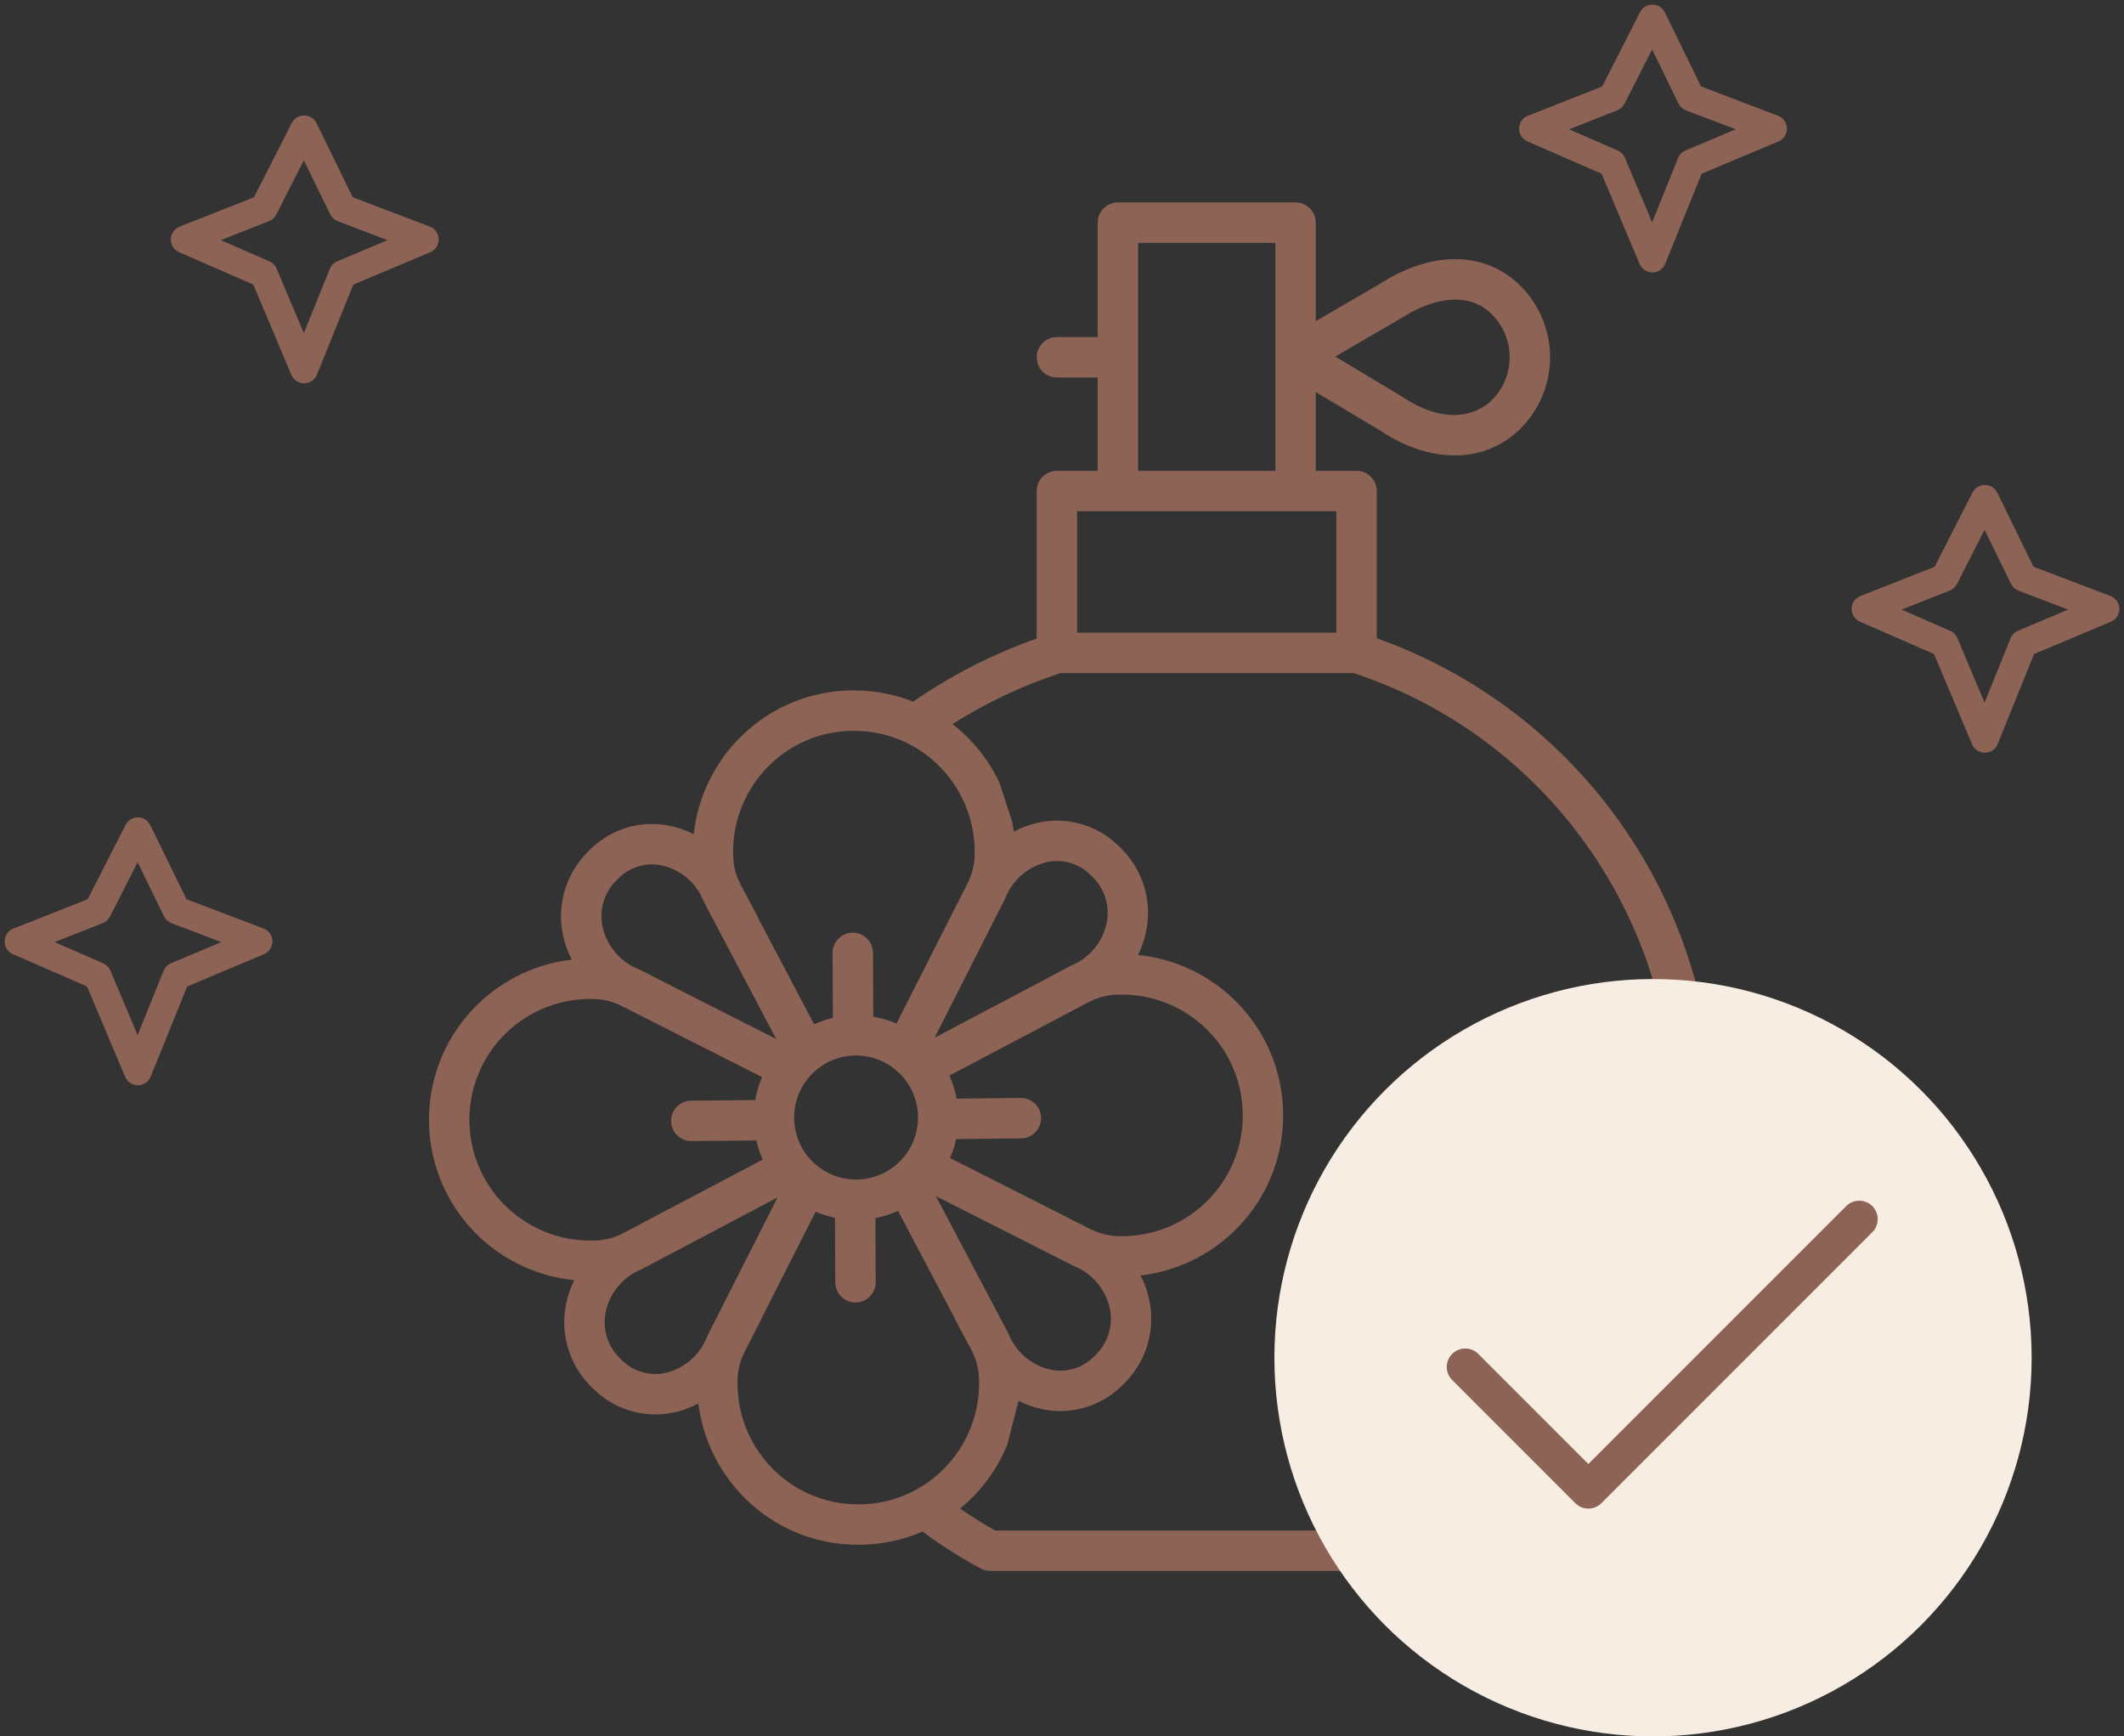<svg width="115" height="94" viewBox="0 0 115 94" fill="none" xmlns="http://www.w3.org/2000/svg">
<rect x="0" y="0" width="115" height="94" fill="#333333" stroke="none"/>
<path fill-rule="evenodd" clip-rule="evenodd" d="M74.543 26.584V34.553C85.472 38.442 92.771 48.785 92.771 60.387C92.774 70.784 86.893 80.287 77.586 84.926C77.435 85.001 77.268 85.042 77.099 85.042H53.616C53.447 85.04 53.28 85.001 53.129 84.926C52.019 84.334 50.957 83.661 49.95 82.909C48.874 83.375 47.715 83.617 46.541 83.625H46.466C44.093 83.636 41.819 82.668 40.18 80.95C38.877 79.59 38.046 77.847 37.81 75.978C37.414 76.189 36.993 76.347 36.555 76.447C36.2 76.529 35.838 76.57 35.474 76.57C34.276 76.567 33.122 76.112 32.244 75.296C32.186 75.245 32.129 75.19 32.074 75.136C32.019 75.081 31.965 75.026 31.911 74.97C30.788 73.796 30.319 72.143 30.658 70.554C30.749 70.121 30.894 69.701 31.09 69.304C29.191 69.112 27.407 68.306 26.007 67.007C25.89 66.898 25.776 66.786 25.665 66.67C22.322 63.197 22.43 57.672 25.904 54.331C27.283 53.007 29.058 52.172 30.957 51.95C30.752 51.556 30.599 51.136 30.5 50.703C30.135 49.12 30.577 47.459 31.682 46.267C31.732 46.209 31.786 46.153 31.841 46.096C31.896 46.042 31.952 45.987 32.008 45.934C33.147 44.837 34.757 44.379 36.3 44.712C36.738 44.806 37.16 44.956 37.557 45.157C37.764 43.289 38.566 41.535 39.844 40.156C41.472 38.392 43.76 37.384 46.16 37.375H46.235C47.333 37.373 48.421 37.579 49.443 37.982C51.508 36.551 53.757 35.403 56.129 34.567V26.582C56.129 25.979 56.618 25.489 57.222 25.489H59.432V20.436H57.222C56.618 20.436 56.129 19.945 56.129 19.342C56.129 18.737 56.618 18.248 57.222 18.248H59.432V12.053C59.432 11.448 59.922 10.959 60.526 10.959H70.144C70.749 10.959 71.238 11.448 71.238 12.053V17.387L74.822 15.3C76.16 14.453 77.521 14.029 78.782 14.029C80.139 14.029 81.38 14.52 82.346 15.498C84.468 17.642 84.449 21.101 82.305 23.223C81.361 24.154 80.085 24.67 78.758 24.651C77.472 24.651 76.091 24.214 74.772 23.337L71.238 21.22V25.49H73.449C74.054 25.49 74.543 25.979 74.543 26.584ZM75.959 17.168C75.953 17.172 75.947 17.175 75.941 17.179L72.296 19.303L75.919 21.475C75.927 21.479 75.934 21.484 75.942 21.489C75.949 21.493 75.957 21.498 75.965 21.503C78.15 22.965 79.879 22.547 80.766 21.668C82.052 20.396 82.063 18.322 80.791 17.035C79.133 15.361 76.688 16.704 75.977 17.156C75.971 17.16 75.965 17.164 75.959 17.168ZM69.05 13.146H61.619V25.489H69.05V13.146ZM72.355 27.676H58.316V34.248H72.355V27.676ZM46.179 39.564C44.38 39.57 42.666 40.325 41.446 41.645C40.224 42.959 39.594 44.717 39.704 46.509C39.727 46.862 39.805 47.211 39.935 47.54C39.997 47.662 40.058 47.785 40.113 47.914L40.989 49.557C41.019 49.614 41.044 49.673 41.065 49.732L44.079 55.448C44.405 55.301 44.746 55.186 45.096 55.104L45.079 51.589C45.075 50.986 45.563 50.493 46.168 50.49H46.172C46.774 50.49 47.263 50.978 47.266 51.579L47.282 55.04C47.715 55.112 48.136 55.237 48.539 55.41L51.501 49.565C51.513 49.534 51.529 49.501 51.544 49.47L52.013 48.556L52.386 47.818C52.413 47.765 52.436 47.714 52.46 47.662C52.463 47.656 52.465 47.65 52.468 47.644C52.47 47.64 52.471 47.636 52.472 47.632C52.646 47.243 52.744 46.826 52.766 46.4C52.846 44.607 52.186 42.861 50.943 41.567C49.716 40.281 48.013 39.556 46.235 39.564H46.179ZM55.257 59.437H55.269C55.872 59.434 56.364 59.922 56.368 60.525C56.371 61.129 55.885 61.621 55.28 61.625L51.768 61.664C51.691 62.015 51.582 62.359 51.44 62.689L57.264 65.639C57.274 65.643 57.283 65.647 57.292 65.651C57.306 65.657 57.319 65.663 57.332 65.67L58.341 66.186L59.033 66.536C59.046 66.542 59.059 66.547 59.072 66.553C59.081 66.558 59.091 66.562 59.1 66.567L59.255 66.637C59.633 66.8 60.039 66.893 60.45 66.915C62.243 66.995 63.991 66.337 65.283 65.092C65.369 65.011 65.454 64.925 65.533 64.837C67.996 62.195 67.849 58.057 65.205 55.595C63.891 54.373 62.133 53.743 60.343 53.853C59.849 53.886 59.369 54.023 58.933 54.256L57.81 54.848L57.252 55.145C57.246 55.147 57.24 55.15 57.235 55.152C57.23 55.155 57.225 55.157 57.221 55.159L51.405 58.226C51.585 58.625 51.716 59.045 51.796 59.475L55.257 59.437ZM58.055 68.493L57.368 68.143L50.675 64.754L54.497 71.998L54.549 72.095C54.558 72.113 54.566 72.13 54.574 72.148C54.578 72.157 54.582 72.166 54.586 72.175C54.63 72.262 54.671 72.348 54.71 72.436C55.133 73.3 55.924 73.926 56.861 74.142C57.704 74.326 58.583 74.073 59.199 73.468C59.236 73.434 59.271 73.401 59.307 73.364C59.316 73.354 59.324 73.345 59.333 73.336C59.36 73.308 59.387 73.281 59.411 73.253C60.035 72.59 60.283 71.657 60.074 70.772C59.854 69.837 59.222 69.051 58.358 68.632C58.311 68.613 58.265 68.591 58.218 68.569C58.209 68.564 58.2 68.56 58.191 68.556C58.174 68.548 58.155 68.54 58.136 68.532C58.13 68.529 58.123 68.526 58.117 68.523C58.096 68.514 58.075 68.504 58.055 68.493ZM58.989 47.315C58.364 46.72 57.482 46.482 56.641 46.681C55.688 46.917 54.897 47.578 54.493 48.471C54.485 48.489 54.477 48.507 54.469 48.525C54.461 48.542 54.454 48.56 54.446 48.578C54.44 48.593 54.432 48.609 54.425 48.625C54.419 48.64 54.411 48.656 54.405 48.672C54.393 48.703 54.379 48.734 54.363 48.765L53.958 49.556L50.605 56.175L56.768 52.925L57.929 52.307C57.955 52.293 57.982 52.279 58.01 52.268C58.05 52.25 58.091 52.231 58.13 52.212C58.155 52.2 58.18 52.187 58.205 52.176C59.075 51.746 59.702 50.945 59.91 49.996C60.105 49.107 59.841 48.179 59.207 47.528C59.171 47.49 59.138 47.457 59.1 47.42C59.063 47.384 59.027 47.348 58.989 47.315ZM46.35 63.853C48.202 63.853 49.704 62.35 49.704 60.496C49.704 58.643 48.202 57.14 46.35 57.14C44.499 57.14 42.997 58.643 42.997 60.496C42.997 62.35 44.499 63.853 46.35 63.853ZM33.331 47.705C33.32 47.717 33.309 47.728 33.297 47.74C32.674 48.404 32.425 49.336 32.635 50.221C32.877 51.239 33.599 52.075 34.571 52.462C34.599 52.473 34.627 52.486 34.654 52.5L36.372 53.378C36.387 53.385 36.401 53.394 36.416 53.402C36.423 53.407 36.431 53.411 36.438 53.415L42.026 56.246L38.172 48.939C38.09 48.782 38.016 48.621 37.947 48.461C37.513 47.645 36.747 47.059 35.847 46.853C35.004 46.668 34.126 46.922 33.51 47.526C33.472 47.561 33.438 47.595 33.402 47.631C33.378 47.655 33.354 47.68 33.331 47.705ZM27.168 56.162C24.707 58.804 24.854 62.943 27.496 65.404C28.81 66.626 30.568 67.256 32.358 67.147C32.772 67.12 33.177 67.018 33.554 66.848C33.6 66.825 33.646 66.803 33.693 66.781C33.698 66.778 33.704 66.776 33.709 66.773C33.73 66.764 33.749 66.754 33.769 66.743L34.483 66.367L35.457 65.85C35.475 65.839 35.495 65.831 35.514 65.823C35.517 65.821 35.521 65.82 35.524 65.818L41.296 62.773C41.147 62.442 41.032 62.095 40.95 61.74L37.444 61.772H37.435C36.83 61.775 36.338 61.287 36.335 60.682C36.333 60.079 36.821 59.587 37.424 59.584L40.893 59.553C40.966 59.126 41.091 58.709 41.261 58.31L33.668 54.464C33.229 54.239 32.746 54.109 32.251 54.084C30.458 54.004 28.711 54.664 27.418 55.907C27.333 55.99 27.249 56.075 27.168 56.162ZM38.316 72.292C38.326 72.271 38.335 72.25 38.346 72.229L38.394 72.137L42.097 64.825L35.53 68.29L34.782 68.687C34.755 68.701 34.729 68.714 34.7 68.726C34.687 68.732 34.673 68.738 34.66 68.744C34.653 68.747 34.645 68.751 34.638 68.754C34.586 68.781 34.535 68.806 34.482 68.829C33.624 69.262 33.005 70.059 32.8 70.998C32.605 71.887 32.869 72.814 33.504 73.467C33.538 73.503 33.574 73.539 33.61 73.575C33.646 73.611 33.682 73.645 33.719 73.679C34.344 74.273 35.227 74.512 36.068 74.314C37.001 74.082 37.78 73.442 38.191 72.572C38.227 72.484 38.268 72.397 38.308 72.311C38.311 72.304 38.314 72.298 38.316 72.292ZM46.468 81.437H46.524C48.322 81.431 50.036 80.676 51.257 79.353C52.479 78.04 53.108 76.282 52.999 74.492C52.974 74.114 52.886 73.742 52.741 73.392C52.691 73.293 52.644 73.192 52.6 73.089C52.599 73.086 52.597 73.084 52.596 73.081L52.579 73.048L51.719 71.439C51.699 71.398 51.68 71.357 51.665 71.315L48.624 65.551C48.232 65.728 47.819 65.859 47.397 65.94L47.413 69.412C47.416 70.017 46.929 70.509 46.325 70.512H46.319C45.718 70.512 45.229 70.025 45.225 69.423L45.208 65.923C44.849 65.848 44.499 65.737 44.161 65.592L41.218 71.403C41.202 71.445 41.185 71.486 41.164 71.526L40.341 73.132L40.316 73.182C40.313 73.187 40.311 73.19 40.31 73.195C40.268 73.296 40.222 73.398 40.175 73.496C40.035 73.848 39.955 74.222 39.936 74.6C39.857 76.392 40.514 78.139 41.758 79.432C42.986 80.72 44.69 81.445 46.468 81.437ZM56.408 76.281C55.969 76.187 55.544 76.037 55.146 75.832L54.536 78.22C54.138 79.189 53.569 80.076 52.858 80.843C52.585 81.137 52.293 81.411 51.983 81.664C52.594 82.093 53.229 82.49 53.883 82.854H76.838C80.876 80.786 84.283 77.67 86.704 73.834C87.788 72.112 88.658 70.267 89.299 68.337C93.69 55.109 86.525 40.826 73.297 36.437H57.418C55.363 37.114 53.399 38.04 51.572 39.198C51.908 39.459 52.225 39.745 52.521 40.053C53.169 40.729 53.705 41.506 54.108 42.354L54.808 44.501C54.841 44.673 54.868 44.846 54.891 45.022C55.288 44.809 55.713 44.65 56.152 44.548C57.691 44.19 59.308 44.621 60.465 45.698C60.521 45.749 60.578 45.804 60.632 45.856L60.635 45.859C60.69 45.914 60.744 45.97 60.797 46.026C61.921 47.2 62.389 48.853 62.05 50.44C61.96 50.876 61.813 51.298 61.615 51.697C63.513 51.889 65.296 52.695 66.694 53.992C66.811 54.101 66.925 54.214 67.036 54.329C70.379 57.803 70.272 63.328 66.799 66.668C65.421 67.99 63.651 68.825 61.755 69.048C61.958 69.442 62.11 69.859 62.208 70.292C62.572 71.875 62.132 73.536 61.027 74.726C60.975 74.784 60.921 74.842 60.866 74.897C60.813 74.951 60.757 75.006 60.7 75.059C59.816 75.909 58.639 76.384 57.414 76.387C57.075 76.387 56.738 76.351 56.408 76.281Z" fill="#8D6355"/>
<path d="M14.287 11.274L14.563 11.972C14.733 11.905 14.873 11.778 14.956 11.615L14.287 11.274ZM16.465 7L17.139 6.671C17.014 6.415 16.756 6.252 16.471 6.25C16.187 6.248 15.926 6.406 15.797 6.66L16.465 7ZM18.553 11.274L17.879 11.603C17.962 11.775 18.108 11.908 18.286 11.975L18.553 11.274ZM23 12.966L23.291 13.657C23.573 13.538 23.755 13.259 23.75 12.953C23.745 12.646 23.553 12.374 23.267 12.265L23 12.966ZM18.553 14.836L18.262 14.144C18.078 14.222 17.932 14.369 17.857 14.555L18.553 14.836ZM16.465 20L15.774 20.291C15.892 20.571 16.167 20.752 16.471 20.75C16.774 20.748 17.046 20.563 17.16 20.281L16.465 20ZM14.287 14.836L14.978 14.544C14.904 14.367 14.764 14.225 14.587 14.148L14.287 14.836ZM10 12.966L9.725 12.268C9.443 12.379 9.255 12.649 9.25 12.953C9.245 13.256 9.422 13.532 9.7 13.653L10 12.966ZM14.956 11.615L17.133 7.34L15.797 6.66L13.619 10.934L14.956 11.615ZM15.791 7.329L17.879 11.603L19.227 10.945L17.139 6.671L15.791 7.329ZM18.286 11.975L22.733 13.667L23.267 12.265L18.819 10.573L18.286 11.975ZM22.709 12.274L18.262 14.144L18.843 15.527L23.291 13.657L22.709 12.274ZM17.857 14.555L15.77 19.719L17.16 20.281L19.248 15.117L17.857 14.555ZM17.156 19.709L14.978 14.544L13.596 15.127L15.774 20.291L17.156 19.709ZM14.587 14.148L10.3 12.278L9.7 13.653L13.988 15.523L14.587 14.148ZM10.275 13.664L14.563 11.972L14.012 10.577L9.725 12.268L10.275 13.664Z" fill="#8D6355"/>
<path d="M5.287 49.274L5.563 49.972C5.733 49.905 5.873 49.778 5.956 49.615L5.287 49.274ZM7.465 45L8.139 44.671C8.014 44.415 7.756 44.252 7.471 44.25C7.187 44.248 6.926 44.406 6.797 44.66L7.465 45ZM9.553 49.274L8.879 49.603C8.962 49.775 9.108 49.907 9.286 49.975L9.553 49.274ZM14 50.966L14.291 51.657C14.573 51.538 14.755 51.259 14.75 50.953C14.745 50.646 14.553 50.374 14.267 50.265L14 50.966ZM9.553 52.836L9.262 52.144C9.078 52.222 8.932 52.369 8.857 52.555L9.553 52.836ZM7.465 58L6.774 58.291C6.892 58.571 7.167 58.752 7.47 58.75C7.774 58.748 8.046 58.563 8.16 58.281L7.465 58ZM5.287 52.836L5.978 52.544C5.904 52.367 5.764 52.225 5.587 52.148L5.287 52.836ZM1 50.966L0.725 50.268C0.443 50.379 0.255 50.65 0.25 50.953C0.245 51.256 0.422 51.532 0.7 51.653L1 50.966ZM5.956 49.615L8.133 45.34L6.797 44.66L4.619 48.934L5.956 49.615ZM6.791 45.329L8.879 49.603L10.227 48.945L8.139 44.671L6.791 45.329ZM9.286 49.975L13.733 51.667L14.267 50.265L9.819 48.573L9.286 49.975ZM13.709 50.274L9.262 52.144L9.843 53.527L14.291 51.657L13.709 50.274ZM8.857 52.555L6.77 57.719L8.16 58.281L10.248 53.117L8.857 52.555ZM8.156 57.709L5.978 52.544L4.596 53.127L6.774 58.291L8.156 57.709ZM5.587 52.148L1.3 50.278L0.7 51.653L4.987 53.523L5.587 52.148ZM1.275 51.663L5.563 49.972L5.012 48.577L0.725 50.268L1.275 51.663Z" fill="#8D6355"/>
<path d="M87.287 5.274L87.563 5.972C87.733 5.905 87.873 5.778 87.956 5.615L87.287 5.274ZM89.465 1L90.139 0.671C90.014 0.415 89.755 0.252 89.471 0.25C89.187 0.248 88.926 0.406 88.797 0.66L89.465 1ZM91.553 5.274L90.879 5.603C90.962 5.775 91.108 5.907 91.286 5.975L91.553 5.274ZM96 6.966L96.291 7.657C96.573 7.538 96.755 7.259 96.75 6.953C96.745 6.646 96.553 6.374 96.267 6.265L96 6.966ZM91.553 8.836L91.262 8.144C91.078 8.222 90.932 8.369 90.857 8.555L91.553 8.836ZM89.465 14L88.774 14.291C88.892 14.571 89.167 14.752 89.471 14.75C89.774 14.748 90.046 14.563 90.16 14.281L89.465 14ZM87.287 8.836L87.978 8.544C87.904 8.367 87.763 8.225 87.587 8.148L87.287 8.836ZM83 6.966L82.725 6.268C82.443 6.379 82.255 6.649 82.25 6.953C82.245 7.256 82.422 7.532 82.7 7.653L83 6.966ZM87.956 5.615L90.133 1.34L88.797 0.66L86.619 4.934L87.956 5.615ZM88.791 1.329L90.879 5.603L92.227 4.945L90.139 0.671L88.791 1.329ZM91.286 5.975L95.733 7.667L96.267 6.265L91.819 4.573L91.286 5.975ZM95.709 6.274L91.262 8.144L91.843 9.527L96.291 7.657L95.709 6.274ZM90.857 8.555L88.77 13.719L90.16 14.281L92.248 9.117L90.857 8.555ZM90.156 13.709L87.978 8.544L86.596 9.127L88.774 14.291L90.156 13.709ZM87.587 8.148L83.3 6.278L82.7 7.653L86.987 9.523L87.587 8.148ZM83.275 7.663L87.563 5.972L87.012 4.577L82.725 6.268L83.275 7.663Z" fill="#8D6355"/>
<path d="M105.287 31.274L105.563 31.972C105.733 31.905 105.873 31.778 105.956 31.615L105.287 31.274ZM107.465 27L108.139 26.671C108.014 26.415 107.756 26.252 107.471 26.25C107.187 26.248 106.926 26.406 106.797 26.66L107.465 27ZM109.553 31.274L108.879 31.603C108.962 31.775 109.108 31.907 109.286 31.975L109.553 31.274ZM114 32.966L114.291 33.657C114.573 33.538 114.755 33.259 114.75 32.953C114.745 32.646 114.553 32.374 114.267 32.265L114 32.966ZM109.553 34.836L109.262 34.144C109.078 34.222 108.932 34.369 108.857 34.555L109.553 34.836ZM107.465 40L106.774 40.291C106.892 40.571 107.167 40.752 107.47 40.75C107.774 40.748 108.046 40.563 108.16 40.281L107.465 40ZM105.287 34.836L105.978 34.544C105.904 34.367 105.764 34.225 105.587 34.148L105.287 34.836ZM101 32.966L100.725 32.268C100.443 32.379 100.255 32.65 100.25 32.953C100.245 33.256 100.422 33.532 100.7 33.653L101 32.966ZM105.956 31.615L108.133 27.34L106.797 26.66L104.619 30.934L105.956 31.615ZM106.791 27.329L108.879 31.603L110.227 30.945L108.139 26.671L106.791 27.329ZM109.286 31.975L113.733 33.667L114.267 32.265L109.819 30.573L109.286 31.975ZM113.709 32.274L109.262 34.144L109.843 35.527L114.291 33.657L113.709 32.274ZM108.857 34.555L106.77 39.719L108.16 40.281L110.248 35.117L108.857 34.555ZM108.156 39.709L105.978 34.544L104.596 35.127L106.774 40.291L108.156 39.709ZM105.587 34.148L101.3 32.278L100.7 33.653L104.987 35.523L105.587 34.148ZM101.275 33.663L105.563 31.972L105.012 30.577L100.725 32.268L101.275 33.663Z" fill="#8D6355"/>
<circle cx="89.5" cy="73.5" r="20.5" fill="#F7EDE2"/>
<path d="M100.665 66L85.999 80.667L79.332 74" stroke="#8D6355" stroke-width="2" stroke-linecap="round" stroke-linejoin="round"/>
</svg>
